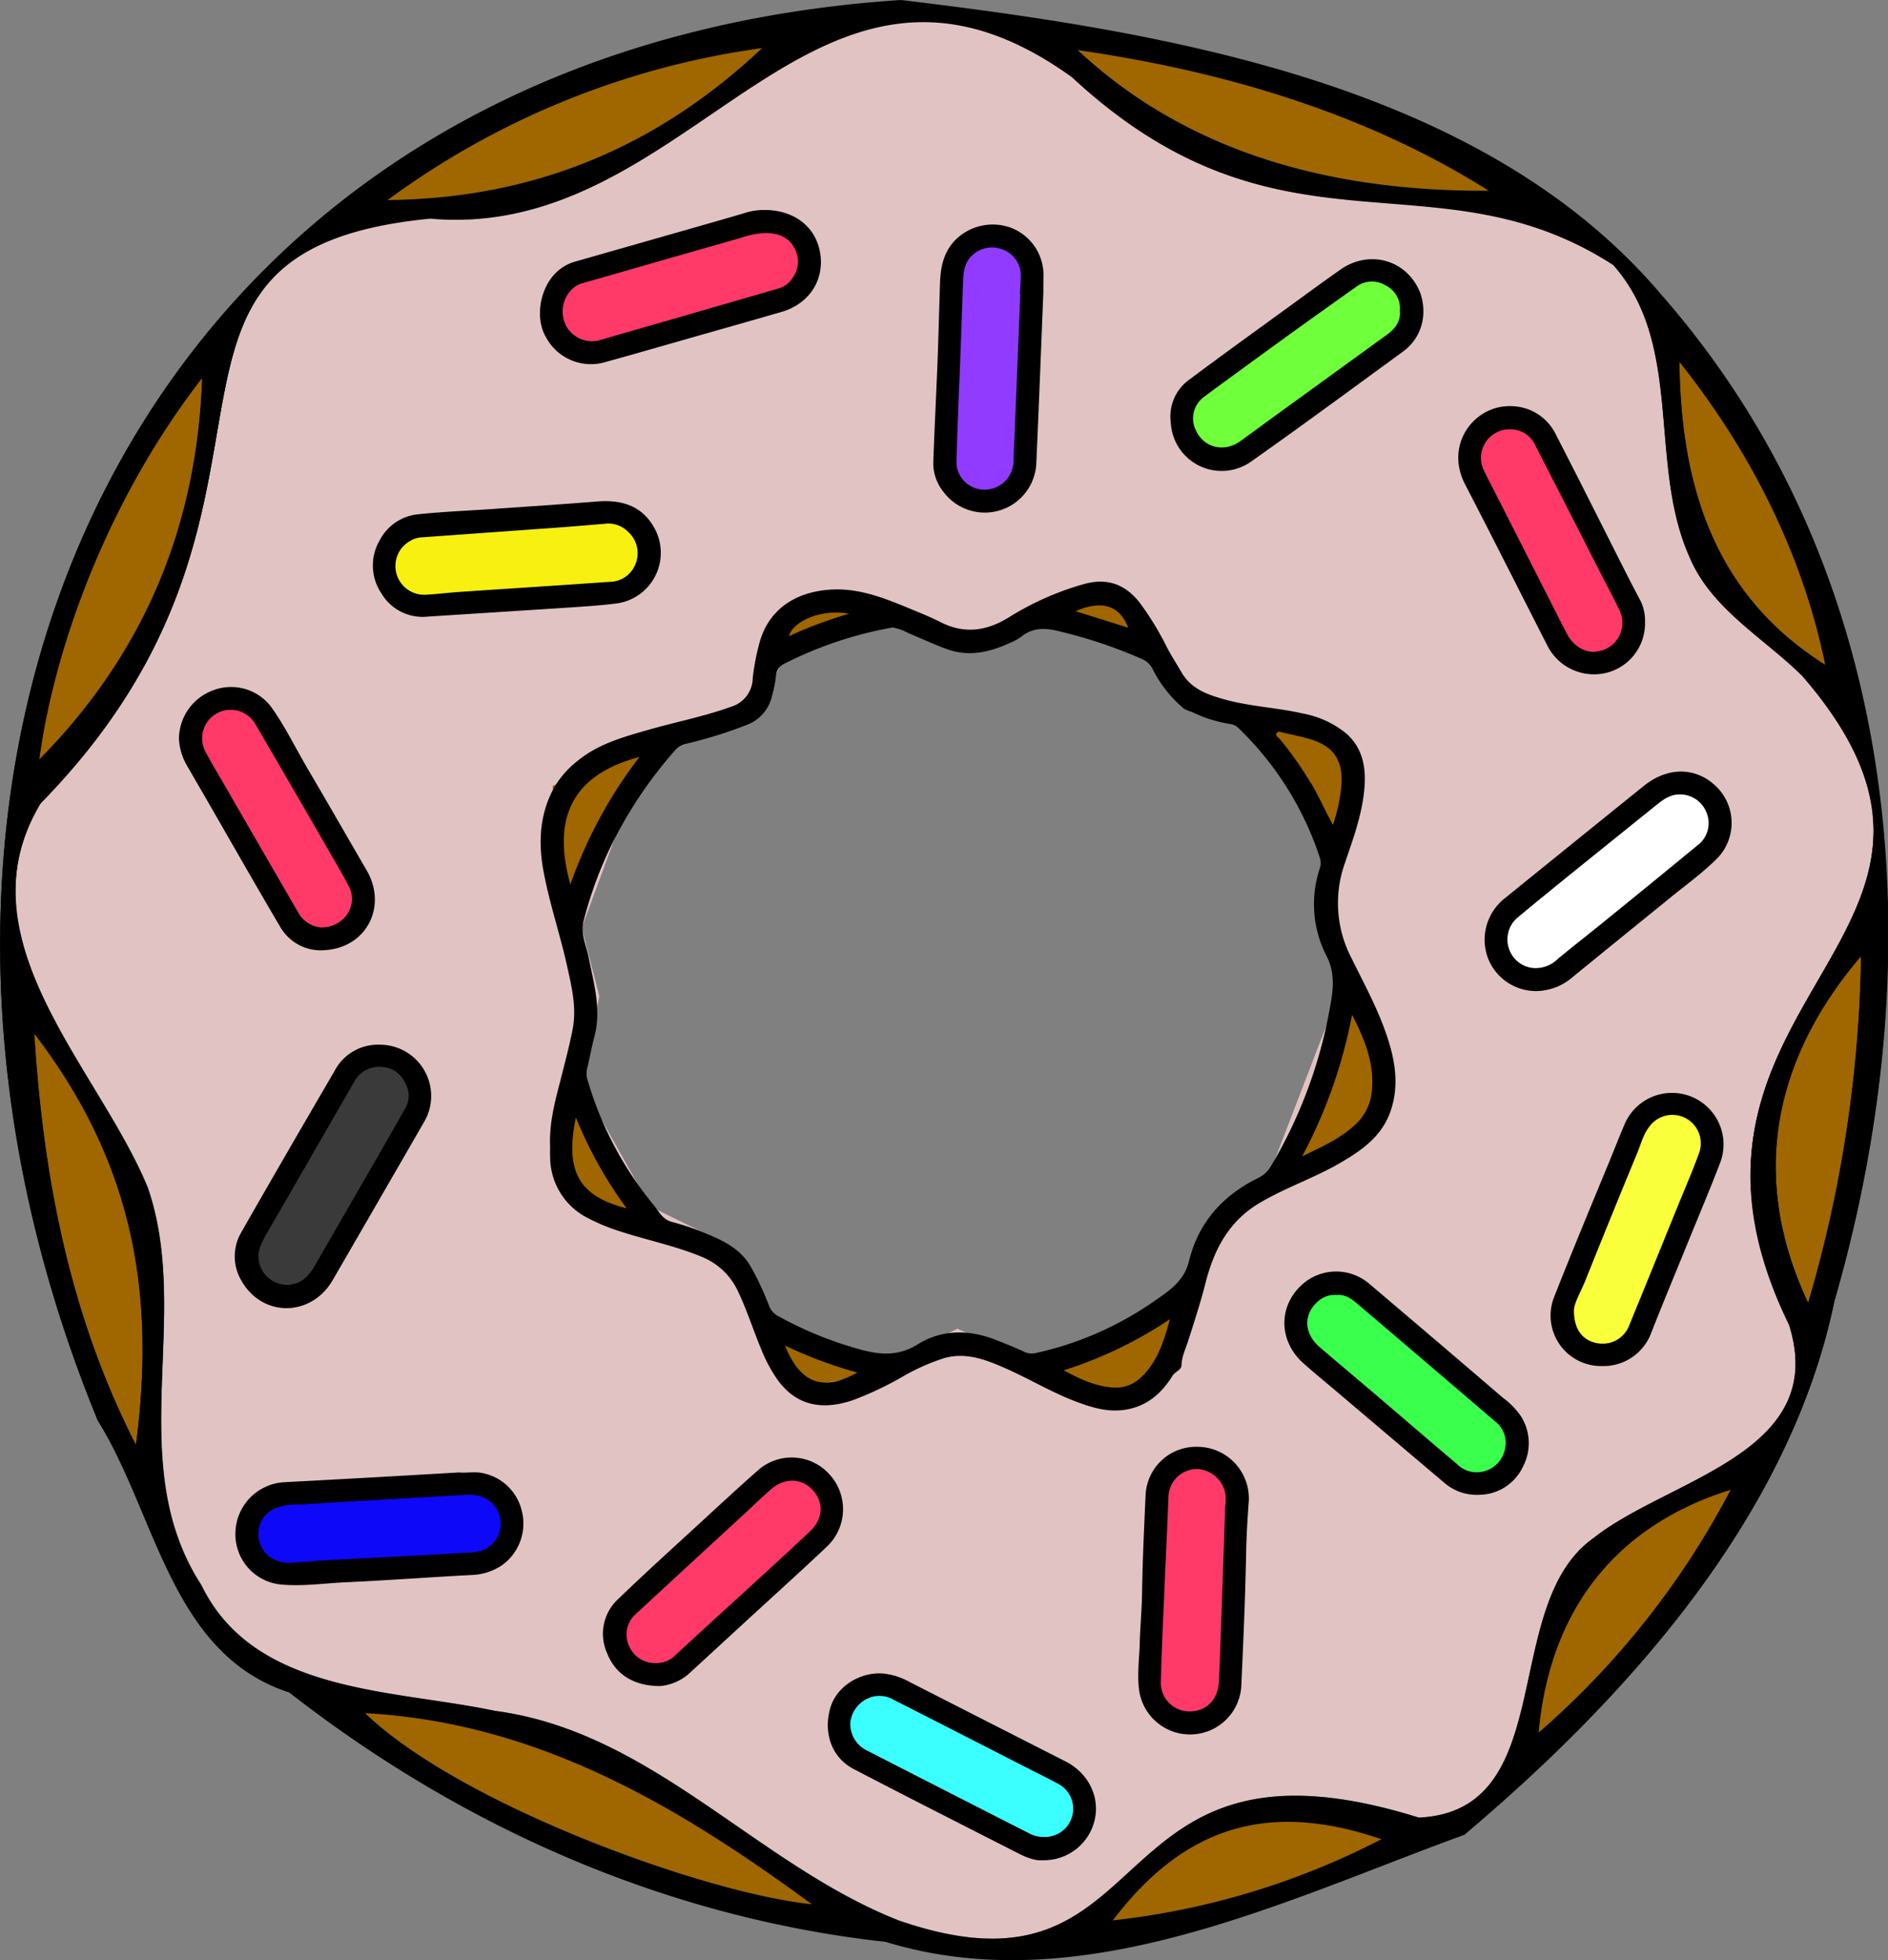 <svg xmlns="http://www.w3.org/2000/svg" viewBox="0 0 386.18 400.88"><rect x="0" y="0" width="386.18" height="400.88" fill="#808080" stroke="none"/><defs><style>.cls-1{fill:#e2c3c3;}.cls-2{fill:#a06600;}.cls-3{fill:#ff3968;}.cls-4{fill:#903bff;}.cls-5{fill:#70ff3b;}.cls-6{fill:#fff;}.cls-7{fill:#faff3b;}.cls-8{fill:#3bff4d;}.cls-9{fill:#3bffff;}.cls-10{fill:#0e08f9;}.cls-11{fill:#3a3a3a;}.cls-12{fill:#f7f011;}</style></defs><title>donut-lines-fills</title><g id="glasur_fill" data-name="glasur fill"><path id="glasur" class="cls-1" d="M368.65,138c-8-7.9-18.78-13.76-23.2-24.64-8.32-19-1-43.1-15.46-59.38-36.58-23.64-68,1.26-110.74-38.44C166-22.75,142.12,49.3,88.07,44.44,19.8,51.07,68.71,102.49,8.37,164.05-8.4,192,20,218.15,30.26,242.79c9.15,26.47-5.22,56.4,11,81.41,10.83,22.24,39.07,21.26,60.06,25.7,32.2,4.26,53.49,31.46,82.64,42.89,55,18.94,39.06-42.11,106.32-21.06,28.86-1.34,16.39-43.34,35.62-57.09,15.51-12.37,48.47-17.3,40.1-43.91C333.44,204.24,414.9,191.34,368.65,138ZM303,87.74l10-2,21,40-5,10-10-4-19-38Zm-61-5,36-27,8,2,2,8-38,28-8-2Zm-46-30,6-5,8,5-1,44-7,6-9-6Zm-81,5,43-14,7,5v10l-44,13-7-4Zm-34,49,44-2,8,8-3,6-46,5-6-9Zm5,117-22,39H55l-4-6,21-39,7-2Zm-47-74,5-5h7l24,36-5,9H60Zm63,170-47,2-4-9,4-7,42-3,9,8Zm35,22-12-2,3-10,28-27,10-2,5,10Zm78,36-43-19v-9l1-3,9-2,38,19,3,9Zm36-31-9,6-7-8,2-42,7-5,9,8Zm8-105-12.26,8-4.74,15-29,15-17.16-8-15.84,8-22-10L149.77,255,133,246.74l-14-25,3.59-18-3.59-14,14-38,8-3,15-6,5-9,21-8,19,4,14-4,20,4,7,13,12,4,19,26-3,9.65,4,20.35Zm49,59-10,2-33-31,2-7,6-2,35,29Zm26-26H322l-3-8,16-39h13l1,9Zm17-105-32,27-9,3-4-13,35-25h10Z"/></g><g id="donut_fill" data-name="donut fill"><path class="cls-2" d="M166.51,389.49c-27.83-20.48-56.67-37.58-92.12-39.41C93.72,369.05,145,387.52,166.51,389.49Z"/><path class="cls-2" d="M27.81,295.47C32,263.53,26.9,237.05,7,211.12,8.81,240.51,14.25,269,27.81,295.47Z"/><path class="cls-2" d="M314.72,354.35a170.41,170.41,0,0,0,39.49-50C330.14,311.78,316.87,329.45,314.72,354.35Z"/><path class="cls-2" d="M369.86,266.35a263.54,263.54,0,0,0,10.85-71.06C362.62,216.41,357.87,240.8,369.86,266.35Z"/><path class="cls-2" d="M305,39c-25.67-16.25-55-24.8-84.89-29.07C243.18,31.71,273.33,39.26,305,39Z"/><path class="cls-2" d="M8,155.38C29.45,133.67,40.39,107.59,41.36,77,21.43,102.68,10.84,133.55,8,155.38Z"/><path class="cls-2" d="M78.94,40.91c30.07-.2,55.54-10.75,77.29-31.4A167.52,167.52,0,0,0,78.94,40.91Z"/><path class="cls-2" d="M227.43,392.77A156.69,156.69,0,0,0,282.91,376C259.69,367.9,242.23,373.09,227.43,392.77Z"/><path class="cls-2" d="M373.42,136c-4.62-22.87-15.32-44-29.9-62.24C343.78,99.47,350.72,121.77,373.42,136Z"/><polygon class="cls-2" points="158.03 132.66 163.28 124.74 177.03 124.74 158.03 132.66"/><polygon class="cls-2" points="215.03 125.74 225.03 121.74 235.03 129.74 215.03 125.74"/><polygon class="cls-2" points="257.03 148.74 273.03 172.74 277.03 155.74 272.58 149.66 257.03 148.74"/><polygon class="cls-2" points="275.03 204.74 262.03 239.74 276.03 233.81 283.03 228.74 284.03 214.74 275.03 204.74"/><polygon class="cls-2" points="213.03 279.74 228.03 286.74 239.03 280.74 242.03 264.74 213.03 279.74"/><polygon class="cls-2" points="157.03 271.74 164.03 283.74 180.03 280.74 157.03 271.74"/><polygon class="cls-2" points="131.03 249.74 118.03 223.74 115.03 238.74 125.03 249.74 131.03 249.74"/><polygon class="cls-2" points="113.03 160.74 115.03 183.74 133.03 151.74 113.03 160.74"/></g><g id="sprinkles_fill" data-name="sprinkles fill"><polygon class="cls-3" points="165.03 58.74 165.03 48.74 158.03 43.74 115.03 57.74 114.03 67.74 121.03 71.74 165.03 58.74"/><polygon class="cls-4" points="209.03 96.74 210.03 52.74 202.03 47.74 196.03 52.74 193.03 96.74 202.03 102.74 209.03 96.74"/><polygon class="cls-5" points="286.03 57.74 278.03 55.74 242.03 82.74 242.03 91.74 250.03 93.74 288.03 65.74 286.03 57.74"/><polygon class="cls-3" points="329.03 135.74 334.03 125.74 313.03 85.74 303.03 87.74 300.03 93.74 319.03 131.74 329.03 135.74"/><polygon class="cls-6" points="306.03 186.74 310.03 199.74 319.03 196.74 351.03 169.74 351.03 161.74 341.03 161.74 306.03 186.74"/><polygon class="cls-7" points="335.03 227.74 319.03 266.74 322.03 274.74 334.03 274.74 349.03 236.74 348.03 227.74 335.03 227.74"/><polygon class="cls-8" points="267.03 264.74 265.03 271.74 298.03 302.74 308.03 300.74 308.03 291.74 273.03 262.74 267.03 264.74"/><polygon class="cls-3" points="237.03 302.74 235.03 344.74 242.03 352.74 251.03 346.74 253.03 305.74 244.03 297.74 237.03 302.74"/><polygon class="cls-9" points="182.03 344.74 173.03 346.74 172.03 349.74 172.03 358.74 215.03 377.74 223.03 372.74 220.03 363.74 182.03 344.74"/><polygon class="cls-3" points="156.03 302.74 128.03 329.74 125.03 339.74 137.03 341.74 171.03 310.74 166.03 300.74 156.03 302.74"/><polygon class="cls-10" points="55.03 305.74 51.03 312.74 55.03 321.74 102.03 319.74 106.03 310.74 97.03 302.74 55.03 305.74"/><polygon class="cls-11" points="72.03 217.74 51.03 256.74 55.03 262.74 64.03 262.74 86.03 223.74 79.03 215.74 72.03 217.74"/><polygon class="cls-3" points="70.03 189.74 75.03 180.74 51.03 144.74 44.03 144.74 39.03 149.74 60.03 189.74 70.03 189.74"/><polygon class="cls-12" points="130.03 118.74 133.03 112.74 125.03 104.74 81.03 106.74 78.03 114.74 84.03 123.74 130.03 118.74"/></g><g id="all_lines" data-name="all lines"><path d="M184.26.27c54,6.5,118.82,17,155.4,60.18,50,57,55.92,135.29,35.49,205.8-9,43.76-42.17,80.77-75.62,109-37,13.46-78.34,34.15-118.36,21.9-44.87-4.94-86.62-23.4-122-51C34.91,338.28,32,309.76,20,290.57-36.25,153.84,28.74,10.45,184.26.27ZM290.22,372c28.85-1.35,16.39-43.35,35.61-57.1,15.51-12.36,48.48-17.3,40.11-43.91-32.53-66.49,48.94-79.38,2.68-132.75-8-7.91-18.78-13.77-23.2-24.64-8.31-19-1-43.11-15.45-59.39-36.59-23.64-68,1.27-110.74-38.44C166-22.47,142.09,49.57,88,44.72c-68.26,6.63-19.35,58-79.69,119.61-16.77,27.95,11.57,54.09,21.88,78.73,9.16,26.47-5.22,56.4,11,81.41,10.83,22.25,39.06,21.26,60.06,25.71,32.19,4.26,53.48,31.46,82.63,42.89C238.84,412,223,351,290.22,372ZM74.37,350.35c19.32,19,70.57,37.45,92.12,39.42C138.66,369.28,109.82,352.19,74.37,350.35ZM220.06,10.19c23.1,21.79,53.25,29.34,84.88,29.08C279.27,23,249.92,14.47,220.06,10.19ZM27.79,295.75C32,263.81,26.87,237.32,7,211.39,8.79,240.79,14.23,269.25,27.79,295.75ZM8,155.65c21.46-21.71,32.39-47.79,33.37-78.36C21.4,103,10.82,133.83,8,155.65ZM78.91,41.19C109,41,134.46,30.44,156.21,9.79A167.45,167.45,0,0,0,78.91,41.19ZM369.84,266.62a263.94,263.94,0,0,0,10.85-71.06C362.59,216.69,357.84,241.08,369.84,266.62ZM343.5,74c.25,25.71,7.19,48,29.9,62.25C368.77,113.41,358.08,92.29,343.5,74ZM314.69,354.63a170.41,170.41,0,0,0,39.5-50C330.12,312.06,316.85,329.73,314.69,354.63Zm-31.8,21.64c-23.23-8.1-40.69-2.91-55.49,16.78A157,157,0,0,0,282.89,376.27Z"/><path d="M112.52,234.45c-.19-4.85,1-9.19,2.13-13.55.86-3.45,1.8-6.89,2.48-10.39.85-4.44-.19-8.7-1.15-13-1.47-6.63-3.7-13.08-4.89-19.78-1-5.81-.64-11.46,2.31-16.75a19,19,0,0,1,4.61-5.26c4.3-3.59,9.54-5,14.76-6.5,5.58-1.59,11.29-2.7,16.78-4.68a6.2,6.2,0,0,0,4.42-5.86,45.85,45.85,0,0,1,1.26-6.77c1.81-7.33,7.55-10.85,14.59-11.32,5.82-.39,11.08,1.73,16.32,3.9,2.12.88,4.26,1.74,6.31,2.78,4.86,2.46,9.42,1.76,13.89-1a59.33,59.33,0,0,1,15.42-6.83c4.66-1.28,8.26,0,11.23,3.65a59,59,0,0,1,5.73,9.37c.93,1.74,2,3.42,3,5.12,1.87,3.2,5,4.39,8.33,5.35,5.38,1.56,11,1.75,16.47,3a19.76,19.76,0,0,1,8.75,4c3.42,2.95,4.17,6.91,3.82,11.2-.44,5.37-2.3,10.38-4,15.39A24.34,24.34,0,0,0,276.46,196c2.91,5.89,6.1,11.67,7.9,18.05,1.24,4.41,1.59,8.84.05,13.26-1.82,5.2-6,8.05-10.48,10.64-5.22,3-10.95,4.94-16.16,8-6.36,3.72-9.41,9.5-11.16,16.33-1,4-2.32,8-3.57,11.92-.51,1.64-1.31,3.17-1.37,5,0,1-1.34,1.34-1.87,2.2-2.36,3.86-5.65,6.5-10.29,7-3.24.35-6.29-.58-9.29-1.7-5.09-1.91-9.75-4.75-14.72-6.93-3.95-1.74-8-3.26-12.39-2a42.91,42.91,0,0,0-8.54,3.81,67.47,67.47,0,0,1-10.1,4.77c-6.19,2.11-11.48,1.23-15.39-4.1a31.1,31.1,0,0,1-3.4-6.36c-1.65-3.94-2.9-8-4.78-11.89a13.84,13.84,0,0,0-7.46-7c-5.5-2.26-11.32-3.42-16.94-5.27a39.7,39.7,0,0,1-6.21-2.59,14,14,0,0,1-7.76-12.47C112.49,235.81,112.52,235,112.52,234.45Zm70.2-106.1-.57.06a79.08,79.08,0,0,0-21.57,7.26,3,3,0,0,0-1.89,2.8,23.58,23.58,0,0,1-.78,3.86,8.22,8.22,0,0,1-5.18,5.93,90.49,90.49,0,0,1-12.22,3.81,4.13,4.13,0,0,0-2.26,1.19,88.18,88.18,0,0,0-13.54,20.31,82.81,82.81,0,0,0-5.31,14.66c-.75,2.68.52,5.06,1,7.55,1.06,5.36,2.64,10.67,1.18,16.23-.56,2.12-.94,4.28-1.45,6.41a4.33,4.33,0,0,0,0,2.26,71.67,71.67,0,0,0,9.67,20.58c1.25,1.83,2.59,3.59,4,5.32,1.05,1.32,1.78,2.82,3.62,3.32a53.26,53.26,0,0,1,6.07,2c4,1.62,8,3.29,10.23,7.44a56.82,56.82,0,0,1,3.54,7.59,4,4,0,0,0,2,2.28,76.49,76.49,0,0,0,14.35,6.1c4.73,1.44,9.2,2.69,14.11-.37s10.51-3.07,16-.89c1.94.76,3.88,1.52,5.76,2.41a3.53,3.53,0,0,0,2.39.26,67.69,67.69,0,0,0,24.1-10.53c3.06-2.14,6.22-4.09,7.23-8.26,1.92-7.88,6.88-13.44,14.13-17a6.08,6.08,0,0,0,2.69-2.53,96.08,96.08,0,0,0,11.68-30.56c.75-4.05,1.78-8.14-.36-12.32a23.14,23.14,0,0,1-1.39-17.9,3.47,3.47,0,0,0,0-2.25,64.88,64.88,0,0,0-16.62-26.46,3.07,3.07,0,0,0-1.74-.84,27.71,27.71,0,0,1-7.8-2.47,7,7,0,0,1-1.62-.67,25.05,25.05,0,0,1-6.45-8.19,4.39,4.39,0,0,0-2.23-2,98.93,98.93,0,0,0-17.13-5.7c-2.75-.68-5.25-.65-7.55,1.23a10.48,10.48,0,0,1-2.31,1.25c-4.2,1.92-8.45,2.88-13,1.17-2.67-1-5.26-2.19-7.88-3.3A10.78,10.78,0,0,0,182.72,128.35Zm83.62,108.16c4.11-2,7.76-3.62,10.78-6.42a10.54,10.54,0,0,0,3.44-6.55c.73-5.84-1.43-11-4-16A101.88,101.88,0,0,1,266.34,236.51ZM116.67,180.88a94,94,0,0,1,14.14-26.08C117.31,158.37,112.76,167,116.67,180.88ZM239.3,269.79a84.37,84.37,0,0,1-21.72,10.46c3.2,1.74,6.39,3.25,10,3.52,3,.24,5.23-1.13,7.07-3.41C237.17,277.27,238.28,273.58,239.3,269.79Zm33.35-101.1a35.18,35.18,0,0,0,1.77-8.45c.2-5-1.78-7.68-6.54-9.1-1.78-.52-3.61-.89-5.43-1.3-.44-.1-1.05-.42-1.33.15s.31.76.59,1.08a74.52,74.52,0,0,1,6.1,8.55C269.58,162.38,270.82,165.43,272.65,168.69ZM128.18,247.13a85.73,85.73,0,0,1-10.38-18.58C115.37,240,118.87,244.76,128.18,247.13Zm32.38,28.06c3,7.38,7.4,9.68,14.8,5.52A89.63,89.63,0,0,1,160.56,275.19ZM220,125l10.79,3.39C229,123.78,225.38,122.67,220,125Zm-46.31.51c-6.35-1.08-11.69,1.9-12.3,4.6A87.22,87.22,0,0,1,173.66,125.52Z"/><path d="M291.14,63.94a10,10,0,0,1-4.22,8c-10.22,7.46-20.43,15-30.75,22.27a10.42,10.42,0,0,1-16.69-7.78,9.26,9.26,0,0,1,3.53-8.6c7.07-5.29,14.23-10.43,21.36-15.62,3.24-2.36,6.46-4.72,9.71-7,6.09-4.35,13.93-2,16.49,4.88A11.28,11.28,0,0,1,291.14,63.94Zm-4.8-.39a5.23,5.23,0,0,0-2.95-5.19,5.3,5.3,0,0,0-5.91.24q-7.05,5-14,10c-5.72,4.15-11.44,8.29-17.11,12.5a5.45,5.45,0,0,0-1.91,6.58c1.56,3.85,5.78,5,9.24,2.55,2.76-2,5.48-4,8.23-6q10.85-7.86,21.69-15.72C285.31,67.3,286.55,65.76,286.34,63.55Z"/><path d="M135,344.83c-5.37,0-9.15-2.41-10.83-6.75A9.65,9.65,0,0,1,126.48,327c5.67-5.47,11.53-10.75,17.33-16.09,3.7-3.41,7.4-6.83,11.18-10.16a10.38,10.38,0,0,1,14.63.74,10.52,10.52,0,0,1-.46,14.8c-5.93,5.6-12,11.06-18,16.59q-4.95,4.56-9.91,9.11A10.28,10.28,0,0,1,135,344.83Zm-.6-4.7a5.25,5.25,0,0,0,3.71-1.59q7-6.45,14.07-12.88c4.52-4.15,9.06-8.27,13.52-12.49,2.68-2.53,2.84-5.85.6-8.36s-5.71-2.67-8.51-.29c-1.62,1.38-3.15,2.89-4.72,4.34Q141.51,319.5,130,330.14a5.58,5.58,0,0,0-1.34,6.47A5.77,5.77,0,0,0,134.37,340.13Z"/><path d="M302.69,305.71a10.17,10.17,0,0,1-7-2.23l-22.58-19.13c-2.17-1.84-4.38-3.64-6.51-5.54-5.36-4.78-5.14-12.37.45-16.68a10.42,10.42,0,0,1,12.83.26q13.8,11.69,27.52,23.47a15.44,15.44,0,0,1,3.66,3.73,10.27,10.27,0,0,1,.46,10.35A10,10,0,0,1,302.69,305.71ZM273.4,264.85a5.08,5.08,0,0,0-3.61,1.12c-3.25,2.68-3.2,6.69.19,9.59,3.58,3.07,7.19,6.09,10.78,9.14,5.75,4.91,11.47,9.84,17.25,14.72a5.62,5.62,0,0,0,5.13,1.58,5.88,5.88,0,0,0,4.68-4.56,5.53,5.53,0,0,0-2-5.74q-14-12-28-23.9C276.56,265.69,275.17,264.67,273.4,264.85Z"/><path d="M314.24,202.69a10.54,10.54,0,0,1-9.92-6.83,10.77,10.77,0,0,1,3.3-12q14.29-11.58,28.63-23.14c5.06-4.07,11-3.85,15.12.46a10.4,10.4,0,0,1,.06,14.18c-3.28,3.32-7.11,6-10.72,9q-9.57,7.75-19.12,15.54A11.49,11.49,0,0,1,314.24,202.69Zm.07-4.7a6.33,6.33,0,0,0,4.29-1.84c3-2.49,6.15-4.93,9.21-7.42q9.87-8,19.72-16.1a5.63,5.63,0,0,0,1.59-6.28,5.82,5.82,0,0,0-5.55-3.88c-2.05,0-3.48,1.14-4.94,2.31l-16.51,13.3c-3.87,3.13-7.74,6.28-11.57,9.46a5.86,5.86,0,0,0-1.83,6.67A5.77,5.77,0,0,0,314.31,198Z"/><path d="M213.32,380.45c-1.67.16-3.49-.61-5.26-1.52-11.18-5.7-22.37-11.36-33.5-17.16-4.47-2.33-6.24-7.46-4.68-12.61,1.27-4.18,5.83-7.13,10.49-6.92a14,14,0,0,1,5.75,1.79q15.88,8.1,31.79,16.19c4.67,2.37,7.1,7.17,6,12A10.65,10.65,0,0,1,213.32,380.45Zm.09-4.77a5.77,5.77,0,0,0,3-10.88c-2.37-1.28-4.78-2.45-7.17-3.67q-13.25-6.78-26.5-13.53a5.75,5.75,0,0,0-4.13-.62,6.18,6.18,0,0,0-4.67,5.16,6,6,0,0,0,3.42,5.88q16.53,8.48,33.08,16.9A5.88,5.88,0,0,0,213.41,375.68Z"/><path d="M336.48,127.2a10.42,10.42,0,0,1-8.31,10.5,10.68,10.68,0,0,1-11.6-5.54c-5.63-11-11.19-22.1-16.89-33.09-4.3-8.27,2-16.35,9.56-16A10.28,10.28,0,0,1,318.31,89c4.45,8.63,8.79,17.3,13.18,26,1.24,2.44,2.47,4.88,3.76,7.3A9.18,9.18,0,0,1,336.48,127.2ZM308.71,87.81a5.83,5.83,0,0,0-5.25,8.28c.49,1,1,2.06,1.55,3.08q6.14,12.09,12.29,24.18c1.1,2.15,2.15,4.32,3.3,6.44,1.35,2.51,3.94,3.9,6.19,3.43a5.89,5.89,0,0,0,4.34-8.67c-1.07-2.28-2.28-4.49-3.43-6.73Q320.88,104.41,314,91A5.53,5.53,0,0,0,308.71,87.81Z"/><path d="M36.6,151.11a10.66,10.66,0,0,1,7.19-10,10.27,10.27,0,0,1,11.75,3.57c2.84,4,5,8.48,7.5,12.73C67.06,164.23,71,171.14,75,178c4.21,7.23.13,15.57-8.18,16.29a9.59,9.59,0,0,1-9.51-4.74c-5.6-9.48-11-19.06-16.54-28.6-.91-1.56-1.81-3.13-2.71-4.69A12.3,12.3,0,0,1,36.6,151.11Zm29.09,38.57c4.78,0,7.68-4.58,5.65-8.45-1.12-2.13-2.33-4.21-3.54-6.3-5.18-9-10.34-17.91-15.57-26.84a5.83,5.83,0,0,0-10.11,5.82c1.26,2.37,2.66,4.66,4,7Q53.53,173.76,61,186.63A5.88,5.88,0,0,0,65.69,189.68Z"/><path d="M327.72,279.38a10.32,10.32,0,0,1-9.81-14.17C321.5,256.09,325.28,247,329,238c1.1-2.69,2.17-5.39,3.3-8.07a10.54,10.54,0,0,1,19.54,7.9c-2.1,5.47-4.39,10.87-6.6,16.3-2.5,6.14-5.05,12.26-7.48,18.43A10.4,10.4,0,0,1,327.72,279.38ZM321.94,268c0,3.69,1.54,5.8,4.12,6.56a5.86,5.86,0,0,0,7.28-3.73c3.33-8.1,6.62-16.24,9.92-24.36,1.44-3.55,3-7.08,4.28-10.67a5.81,5.81,0,0,0-10.06-5.53c-1.35,1.64-1.83,3.72-2.63,5.63q-5.37,13-10.58,26C323.36,264.21,322,266.36,321.94,268Z"/><path d="M156.36,42.94c5.87,0,10.2,3.21,11.28,8.21,1.26,5.79-1.95,11-7.9,12.68q-7.81,2.25-15.65,4.47C137.4,70.2,130.72,72.15,124,74a10.43,10.43,0,0,1-12.35-5.08c-2.16-3.7-1.33-9.54,1.8-12.87a9.19,9.19,0,0,1,4.31-2.58l25.29-7.22c3-.86,6-1.71,9-2.6A13.26,13.26,0,0,1,156.36,42.94Zm.06,4.72a17.66,17.66,0,0,0-4.93,1q-16.1,4.59-32.19,9.22A5,5,0,0,0,117.15,59a6.4,6.4,0,0,0-1.27,7.81,6.07,6.07,0,0,0,7.25,2.63c4.82-1.43,9.67-2.78,14.51-4.18L159.24,59a5.13,5.13,0,0,0,3-2.35,5.57,5.57,0,0,0,.17-6.07C161.16,48.4,159.08,47.64,156.42,47.66Z"/><path d="M77.71,213.66a10.49,10.49,0,0,1,8.92,16q-9.27,16.08-18.58,32.15c-4.38,7.55-14.33,7.67-18.63.17a9.72,9.72,0,0,1,0-10.06c6.26-11,12.62-21.92,19-32.87A10,10,0,0,1,77.71,213.66Zm-19,49.09c2.82,0,4.46-1.73,5.75-4,2.42-4.24,4.87-8.45,7.31-12.68,3.64-6.31,7.29-12.62,10.9-19a5.3,5.3,0,0,0,.67-4.57c-.9-2.5-2.61-4.13-5.27-4.31a5.82,5.82,0,0,0-5.7,3.19Q64.66,234.76,57,248.06c-1.23,2.14-2.57,4.23-3.6,6.46A5.81,5.81,0,0,0,58.66,262.75Z"/><path d="M87.45,126.11A9.79,9.79,0,0,1,78,121.33a10.15,10.15,0,0,1-.35-10.79,9.92,9.92,0,0,1,8-5.37c4.69-.49,9.4-.7,14.1-1,7.42-.52,14.86-1,22.28-1.6,5.77-.49,9.7,1.29,12,5.76a10.45,10.45,0,0,1-7.72,15.06c-3.58.47-7.2.67-10.8.92C106.38,124.9,97.25,125.48,87.45,126.11Zm36.44-19c-3.93.32-6.87.58-9.82.79q-13.92,1-27.84,2a5,5,0,0,0-2.32.72,5.88,5.88,0,0,0,3.35,11c2.24-.12,4.47-.41,6.71-.56,10.27-.7,20.54-1.34,30.8-2.07a5.69,5.69,0,0,0,5.22-3.65,5.86,5.86,0,0,0-1.56-6.61A5.68,5.68,0,0,0,123.89,107.09Z"/><path d="M93.88,301.14c1.32.12,2.61-.1,3.94,0a10.28,10.28,0,0,1,8.9,7.82,10.48,10.48,0,0,1-4.19,11.26,11.94,11.94,0,0,1-6.18,1.9c-8.47.44-16.93,1.09-25.4,1.47-4.53.2-9.07.9-13.6.46a10.32,10.32,0,0,1-9.2-10.44,10.58,10.58,0,0,1,10-10.47Q76,302.19,93.88,301.14ZM59.51,319.63c2.62-.18,5.4-.42,8.18-.58,8.91-.48,17.81-.9,26.72-1.44,1.81-.11,3.75,0,5.38-1.13a5.83,5.83,0,0,0,2.36-6.64c-1-2.83-3.49-4.32-6.73-4.13-11.42.67-22.83,1.29-34.25,2a12.78,12.78,0,0,0-4.83.73A5.72,5.72,0,0,0,53,315C53.73,318,56.07,319.67,59.51,319.63Z"/><path d="M213.41,59.84c-.47,11.55-.9,23.11-1.43,34.65a10.55,10.55,0,0,1-19.08,6,9.32,9.32,0,0,1-2-6c.25-7,.61-13.9.88-20.85.2-5.2.32-10.41.49-15.61.1-3.29.68-6.4,3.11-8.92a10.85,10.85,0,0,1,11.38-2.54,10.37,10.37,0,0,1,6.68,9.48C213.42,57.32,213.41,58.58,213.41,59.84Zm-4.71.34h-.09c.06-1.09.14-2.18.17-3.28A5.67,5.67,0,0,0,205,51a5.86,5.86,0,0,0-6.78,1.94c-1.12,1.48-1.17,3.27-1.24,5-.18,4.38-.31,8.76-.47,13.14-.29,7.72-.65,15.43-.87,23.15a5.67,5.67,0,0,0,5.58,5.91,5.9,5.9,0,0,0,6.08-5.65C207.78,83.06,208.23,71.62,208.7,60.18Z"/><path d="M244.89,295.9a10.56,10.56,0,0,1,10.51,11.55c-.26,3.44-.45,6.89-.51,10.33-.18,9.1-.58,18.18-1,27.26a10.51,10.51,0,0,1-20.88.68c-.43-3.1,0-6.23.11-9.35.08-3.55.44-7.1.49-10.66.09-6.69.42-13.36.72-20A10.33,10.33,0,0,1,244.89,295.9Zm5.74,11.84h.08c0-.6,0-1.21,0-1.81a6.16,6.16,0,0,0-6-5.49,5.86,5.86,0,0,0-5.71,5.67c-.11,2.52-.2,5-.31,7.55-.18,4-.38,8.1-.55,12.15-.26,6.13-.56,12.26-.7,18.4a5.83,5.83,0,0,0,5.91,5.8c3.43,0,5.84-2.4,6-6.3C249.83,331.72,250.21,319.73,250.63,307.74Z"/><g id="outer_line" data-name="outer line"><path id="donut_line" data-name="donut line" d="M184.28,0C28.76,10.18-36.23,153.57,20,290.29c12.09,19.19,15,47.71,39.27,55.6,35.34,27.58,77.08,46.05,122,51,40,12.26,81.34-8.44,118.37-21.9,33.45-28.23,66.59-65.24,75.61-109,20.44-70.51,14.48-148.81-35.49-205.79C303.1,17,238.33,6.49,184.28,0ZM305,39c-31.64.27-61.79-7.28-84.89-29.07C250,14.19,279.3,22.74,305,39ZM156.23,9.51C134.48,30.16,109,40.71,78.94,40.91A167.52,167.52,0,0,1,156.23,9.51ZM41.36,77c-1,30.57-11.91,56.65-33.37,78.36C10.84,133.55,21.43,102.68,41.36,77ZM27.81,295.47C14.25,269,8.81,240.51,7,211.12,26.9,237.05,32,263.53,27.81,295.47Zm46.58,54.61c35.45,1.83,64.29,18.93,92.12,39.41C145,387.52,93.72,369.05,74.39,350.08Zm153,42.69c14.8-19.68,32.26-24.87,55.48-16.78A156.69,156.69,0,0,1,227.43,392.77Zm87.29-38.42c2.15-24.9,15.42-42.57,39.49-50A170.41,170.41,0,0,1,314.72,354.35Zm55.14-88c-12-25.55-7.24-49.94,10.85-71.06A263.54,263.54,0,0,1,369.86,266.35Zm-3.9,4.38c8.37,26.61-24.59,31.54-40.1,43.91-19.23,13.75-6.76,55.75-35.62,57.09-67.26-21.05-51.37,40-106.32,21.06-29.15-11.43-50.44-38.63-82.64-42.89-21-4.44-49.23-3.46-60.06-25.7-16.18-25-1.81-54.94-11-81.41C20,218.15-8.4,192,8.37,164.05c60.34-61.56,11.43-113,79.7-119.61C142.12,49.3,166-22.75,219.25,15.51,262,55.21,293.41,30.31,330,54c14.43,16.28,7.14,40.43,15.46,59.38,4.42,10.88,15.17,16.74,23.2,24.64C414.9,191.34,333.44,204.24,366,270.73ZM373.42,136c-22.7-14.24-29.64-36.54-29.9-62.24C358.1,92,368.8,113.14,373.42,136Z"/></g></g></svg>